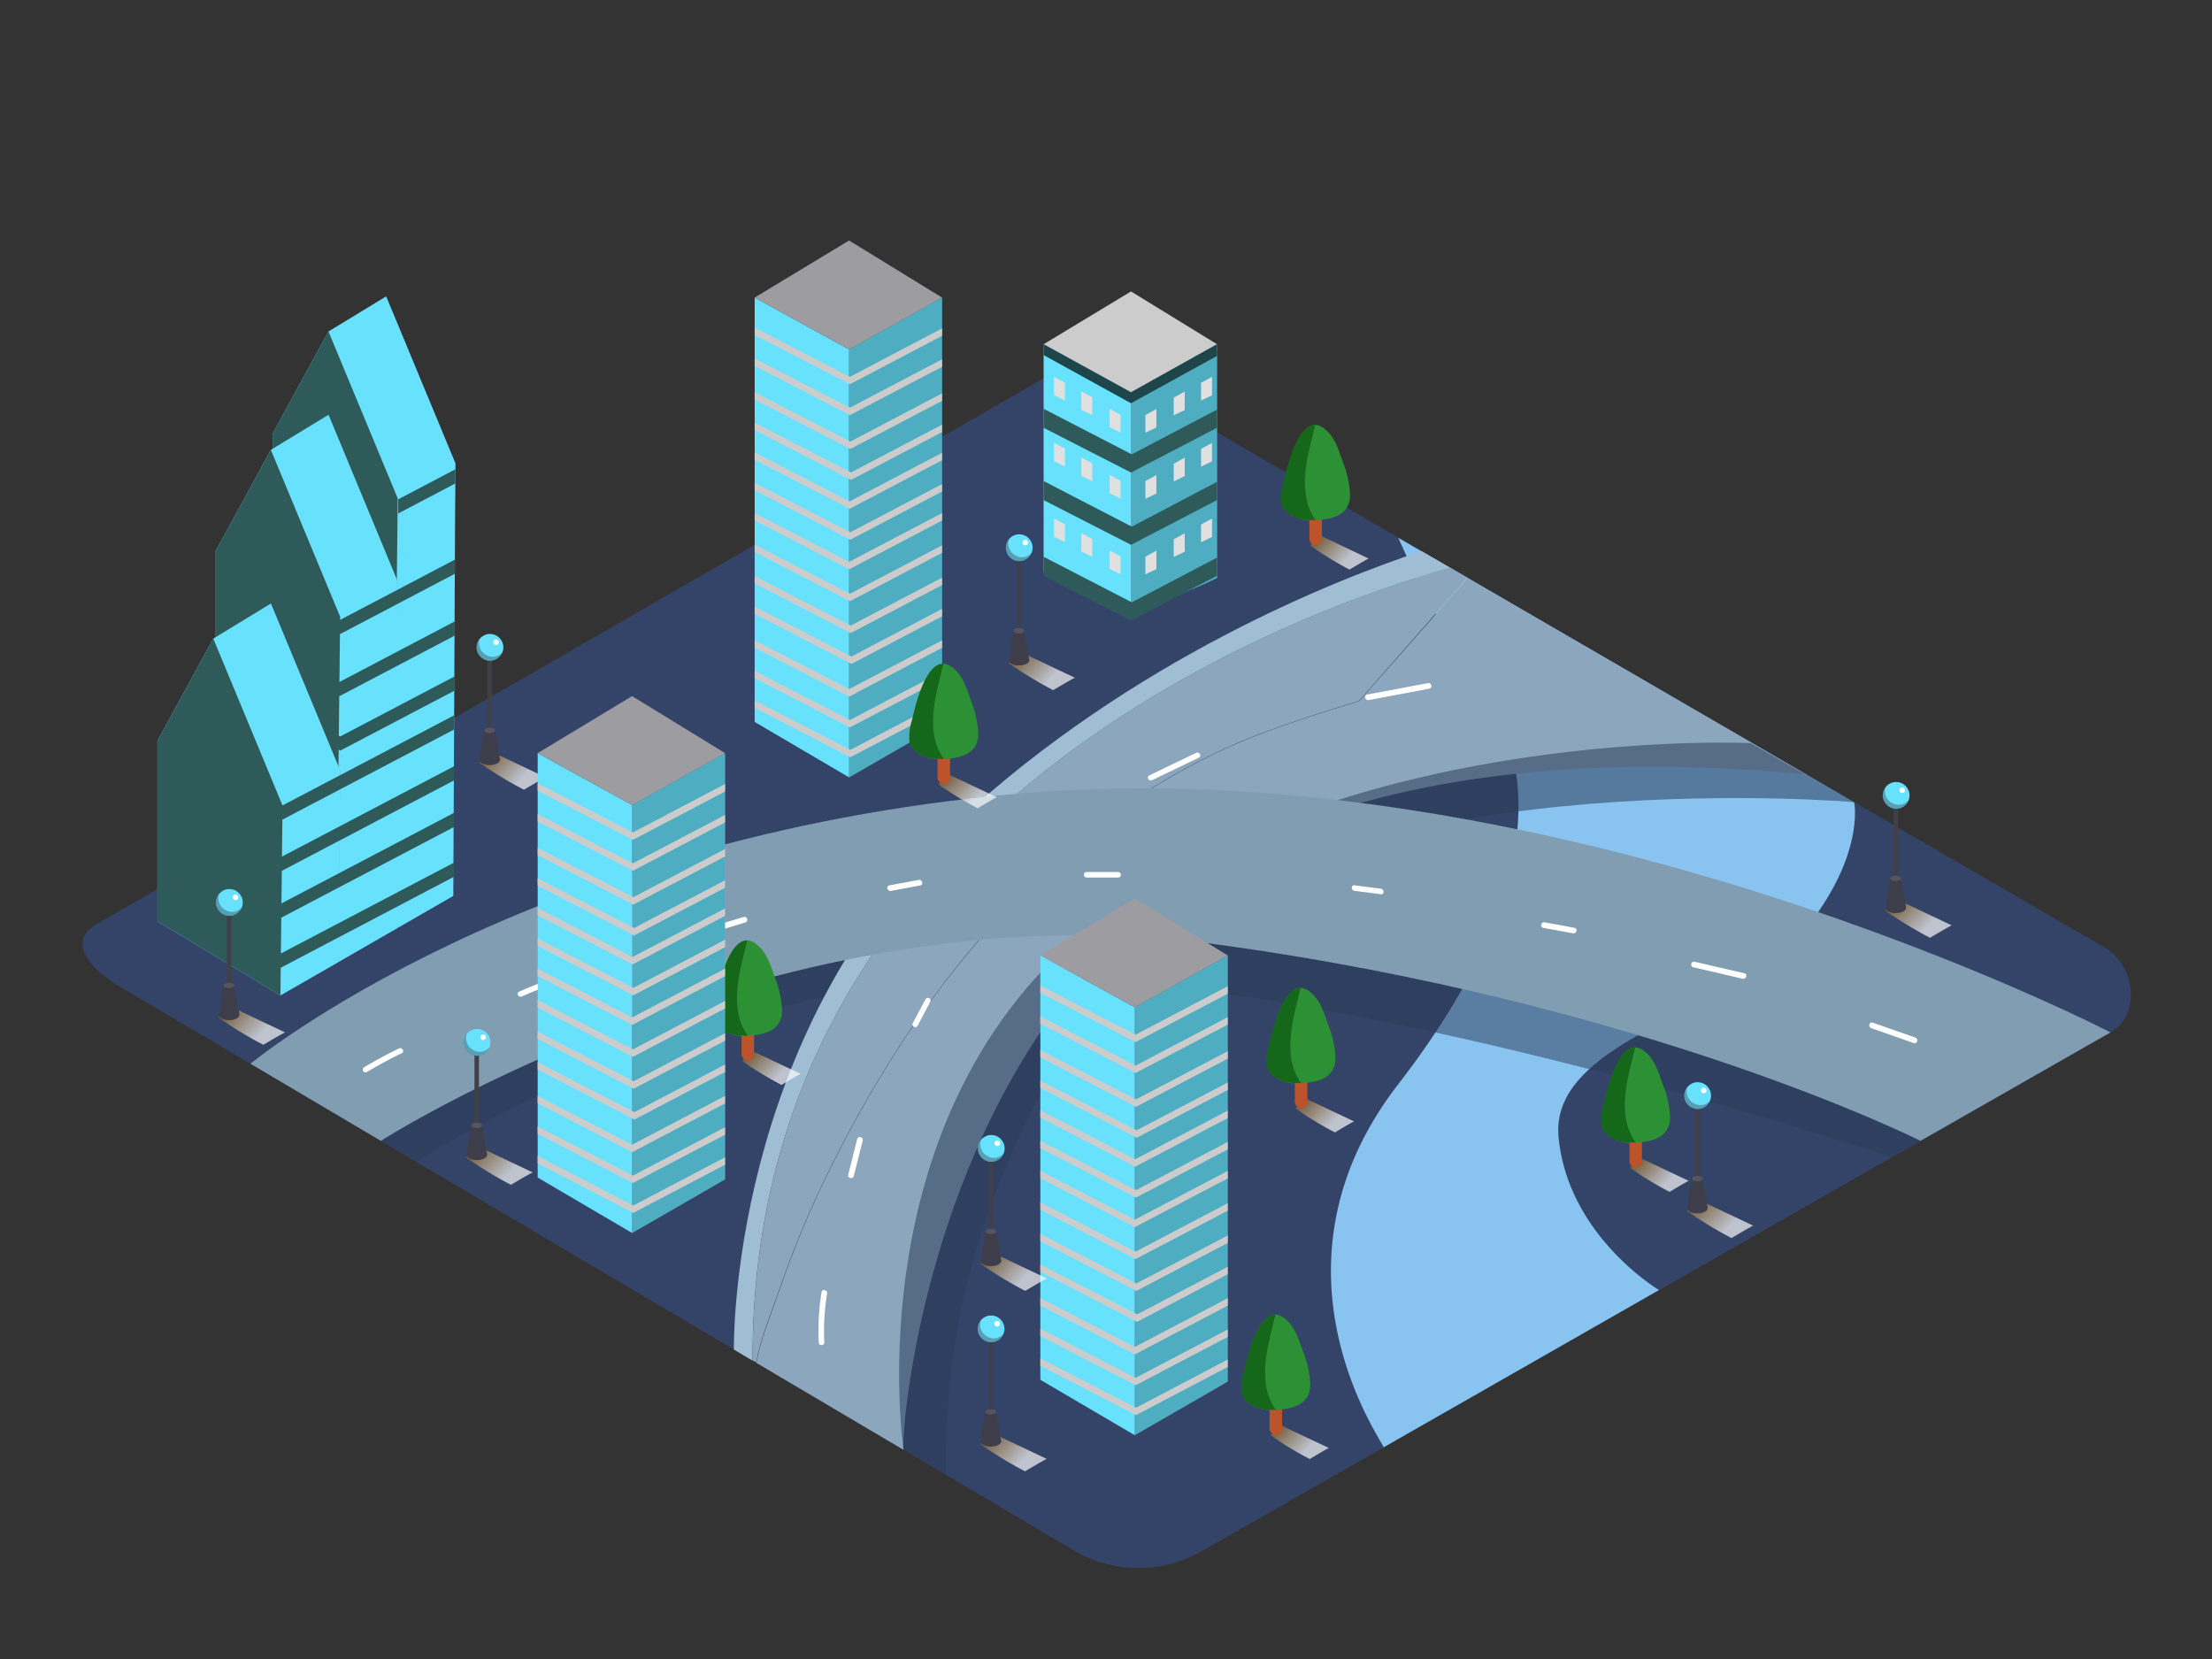 <svg xmlns="http://www.w3.org/2000/svg" xmlns:xlink="http://www.w3.org/1999/xlink" viewBox="0 0 400 300"><rect x="0" y="0" width="400" height="300" fill="#333333" stroke="none"/><defs><linearGradient id="linear-gradient" x1="1972.65" y1="256.61" x2="1966.89" y2="262.08" gradientTransform="matrix(-1, 0, 0, 1, 2203.38, 0)" gradientUnits="userSpaceOnUse"><stop offset="0" stop-color="#7f4e00"/><stop offset="1" stop-color="#fff"/></linearGradient><linearGradient id="linear-gradient-2" x1="2117.9" y1="206.06" x2="2111.37" y2="212.27" xlink:href="#linear-gradient"/><linearGradient id="linear-gradient-3" x1="2019.86" y1="116.61" x2="2013.33" y2="122.81" xlink:href="#linear-gradient"/><linearGradient id="linear-gradient-4" x1="2115.56" y1="134.62" x2="2109.04" y2="140.83" xlink:href="#linear-gradient"/><linearGradient id="linear-gradient-5" x1="1861.29" y1="161.39" x2="1854.76" y2="167.6" xlink:href="#linear-gradient"/><linearGradient id="linear-gradient-6" x1="1968.08" y1="197.56" x2="1962.33" y2="203.03" xlink:href="#linear-gradient"/><linearGradient id="linear-gradient-7" x1="1907.58" y1="208.3" x2="1901.82" y2="213.77" xlink:href="#linear-gradient"/><linearGradient id="linear-gradient-8" x1="1965.45" y1="95.74" x2="1959.69" y2="101.22" xlink:href="#linear-gradient"/><linearGradient id="linear-gradient-9" x1="2032.69" y1="138.93" x2="2026.93" y2="144.41" xlink:href="#linear-gradient"/><linearGradient id="linear-gradient-10" x1="2068.15" y1="188.96" x2="2062.39" y2="194.44" xlink:href="#linear-gradient"/><linearGradient id="linear-gradient-11" x1="2024.92" y1="225.24" x2="2018.39" y2="231.44" xlink:href="#linear-gradient"/><linearGradient id="linear-gradient-12" x1="2024.95" y1="257.87" x2="2018.42" y2="264.07" xlink:href="#linear-gradient"/><linearGradient id="linear-gradient-13" x1="1897.17" y1="215.69" x2="1890.65" y2="221.89" xlink:href="#linear-gradient"/><linearGradient id="linear-gradient-14" x1="2162.68" y1="180.75" x2="2156.16" y2="186.96" xlink:href="#linear-gradient"/></defs><title>PP</title><g style="isolation:isolate"><g id="Layer_5" data-name="Layer 5"><path d="M194.64,280.62,22.14,178.68c-5.49-3.08-10.2-8.15-4.85-11.46L190.42,67.44c2.6-1.61,6.54-2.66,9.18-1.13L380.67,171.4c5.49,3.19,6.48,12.1,1,15.29L217.38,280.46A22.94,22.94,0,0,1,194.64,280.62Z" fill="#344468"/><path d="M250.19,261.73c.46-.26-23.33-32.07,2.65-65.66s25.24-57.12,15.53-71a167,167,0,0,1-15.51-27.82l82.43,47.84s2.07,9.81-9.45,23.69-45.67,19-44,36.84S300,233.28,300,233.28Z" fill="#89c3ef"/><path d="M68.88,206.3l6.47,3.83s56.75-37.77,120.17-33.35,146.55,32.51,146.55,32.51l5.23-3s-66.51-48.82-148.89-47.44S68.88,206.3,68.88,206.3Z" fill="#2c3c59" opacity="0.51"/><path d="M262.24,102.66l-5.19-3c-15.8,5.25-52.2,19.6-83.74,48.74-41.64,38.46-40.6,95.64-40.6,95.64l4,2.38h0l-.62-.37C135.68,145,236.17,110,262.24,102.66Z" fill="#9fbdd3"/><path d="M245.78,126.79c-6.74,2.07-13.47,4.18-20,6.78a114.82,114.82,0,0,0-31.07,19c-19.62,16.39-34.25,37.5-45.37,60.39a178.28,178.28,0,0,0-8.13,19.62c-1.58,4.58-3.53,9.12-4.43,13.87l26.64,15.74c-.82-.48,4.54-84.48,66.69-111.36,32.35-14,72-13.2,96.53-10.78l-61.22-35.53Z" fill="#8ca6bd"/><path d="M149.3,212.92c11.12-22.89,25.76-44,45.37-60.39a114.82,114.82,0,0,1,31.07-19c6.56-2.6,13.29-4.72,20-6.78l19.6-22.31-3.13-1.82C236.17,110,135.68,145,136.12,246l.62.37c.89-4.75,2.84-9.29,4.43-13.87A178.28,178.28,0,0,1,149.3,212.92Z" fill="#8ca6bd"/><path d="M207.91,169.53s-38.18,39.15-36.84,97.17l-7.69-4.55s-9.48-63.42,37.16-97.26,116.07-30.51,116.07-30.51l18.67,10.68S251,137.66,207.91,169.53Z" fill="#2c3c59" opacity="0.54"/><path d="M68.88,206.3s72.09-46.19,150.4-35.62,128,35.62,128,35.62l34.36-19.61S281.89,134.92,184,143.53C94.73,151.38,45.3,192.36,45.3,192.36Z" fill="#809db2"/><path d="M72.15,189.59q-3.24,1.58-6.34,3.42a.5.5,0,0,0,.5.86q3.1-1.85,6.34-3.42C73.24,190.18,72.73,189.31,72.15,189.59Z" fill="#fff"/><path d="M100.26,176.8q-3.25,1.13-6.4,2.53c-.59.26-.08,1.12.5.86q3-1.34,6.16-2.43C101.13,177.56,100.87,176.59,100.26,176.8Z" fill="#fff"/><path d="M134.48,165.82l-8.73,2.63a.5.5,0,0,0,.27,1l8.73-2.63A.5.5,0,0,0,134.48,165.82Z" fill="#fff"/><path d="M249.72,160.71l-4.8-.62c-.64-.08-.63.92,0,1l4.8.62C250.36,161.8,250.35,160.8,249.72,160.71Z" fill="#fff"/><path d="M284.74,167.78l-5.43-1c-.63-.12-.9.84-.27,1l5.43,1C285.1,168.86,285.37,167.9,284.74,167.78Z" fill="#fff"/><path d="M315.44,176l-9-2.09c-.63-.15-.89.82-.27,1l9,2.09C315.8,177.07,316.07,176.1,315.44,176Z" fill="#fff"/><path d="M346.36,187.63l-7.73-2.71c-.61-.21-.87.75-.27,1l7.73,2.71C346.7,188.81,347,187.85,346.36,187.63Z" fill="#fff"/><path d="M149.57,233.91c.1-.63-.86-.9-1-.27a42.53,42.53,0,0,0-.51,9.11c0,.64,1,.64,1,0A41.28,41.28,0,0,1,149.57,233.91Z" fill="#fff"/><path d="M155,206l-1.61,6.39a.5.5,0,0,0,1,.27l1.61-6.39A.5.5,0,0,0,155,206Z" fill="#fff"/><path d="M167.37,180.69,165.06,185c-.3.57.56,1.07.86.5l2.31-4.36C168.53,180.62,167.67,180.12,167.37,180.69Z" fill="#fff"/><path d="M216.29,136.14l-8.47,4.08c-.58.28-.07,1.14.5.86L216.8,137C217.37,136.72,216.87,135.86,216.29,136.14Z" fill="#fff"/><path d="M258.22,123.53l-11,2.07c-.63.12-.36,1.08.27,1l11-2.07C259.12,124.37,258.85,123.41,258.22,123.53Z" fill="#fff"/><path d="M166.15,159.11l-5.35,1c-.63.11-.36,1.08.27,1l5.35-1C167.05,160,166.78,159,166.15,159.11Z" fill="#fff"/><path d="M202.18,157.69H196.5a.5.5,0,0,0,0,1h5.69A.5.5,0,0,0,202.18,157.69Z" fill="#fff"/><path d="M220.08,104.5V62.25l-15.56,8.69v40.17l.32.08C209.76,108.58,215.13,107,220.08,104.5Z" fill="#68e1fd"/><path d="M220.08,104.5V62.25l-15.56,8.69v40.17l.32.08C209.76,108.58,215.13,107,220.08,104.5Z" fill="#1e4549" opacity="0.33"/><path d="M204.52,111.11V70.94l-15.8-8.69v41.17C194.31,105.27,198.85,109.59,204.52,111.11Z" fill="#68e1fd"/><polygon points="220.08 62.25 204.52 52.7 188.72 62.25 204.52 70.94 220.08 62.25" fill="#ccc"/><polygon points="188.72 62.25 204.52 70.94 220.08 62.25 220.08 64.36 204.52 72.92 188.72 64.21 188.72 62.25" fill="#1e4549"/><polygon points="190.59 71.44 190.59 68.11 192.58 69.2 192.58 72.4 190.59 71.44" fill="#e0e0e0"/><polygon points="195.53 74.11 195.53 70.77 197.52 71.86 197.52 75.06 195.53 74.11" fill="#e0e0e0"/><polygon points="200.66 77.25 200.66 73.92 202.64 75.01 202.64 78.21 200.66 77.25" fill="#e0e0e0"/><polygon points="190.59 83.39 190.59 80.06 192.58 81.14 192.58 84.35 190.59 83.39" fill="#e0e0e0"/><polygon points="195.53 86.06 195.53 82.72 197.52 83.81 197.52 87.01 195.53 86.06" fill="#e0e0e0"/><polygon points="200.66 89.2 200.66 85.87 202.64 86.96 202.64 90.16 200.66 89.2" fill="#e0e0e0"/><polygon points="190.59 97.06 190.59 93.73 192.58 94.82 192.58 98.02 190.59 97.06" fill="#e0e0e0"/><polygon points="195.53 99.73 195.53 96.39 197.52 97.48 197.52 100.68 195.53 99.73" fill="#e0e0e0"/><polygon points="200.66 102.88 200.66 99.54 202.64 100.63 202.64 103.83 200.66 102.88" fill="#e0e0e0"/><polygon points="219.17 71.48 219.17 68.14 217.19 69.23 217.19 72.43 219.17 71.48" fill="#e0e0e0"/><polygon points="214.24 74.14 214.24 70.81 212.25 71.9 212.25 75.1 214.24 74.14" fill="#e0e0e0"/><polygon points="209.11 77.29 209.11 73.96 207.13 75.05 207.13 78.25 209.11 77.29" fill="#e0e0e0"/><polygon points="219.17 83.43 219.17 80.09 217.19 81.18 217.19 84.38 219.17 83.43" fill="#e0e0e0"/><polygon points="214.24 86.09 214.24 82.76 212.25 83.85 212.25 87.05 214.24 86.09" fill="#e0e0e0"/><polygon points="209.11 89.24 209.11 85.91 207.13 86.99 207.13 90.2 209.11 89.24" fill="#e0e0e0"/><polygon points="219.17 97.1 219.17 93.77 217.19 94.85 217.19 98.05 219.17 97.1" fill="#e0e0e0"/><polygon points="214.24 99.76 214.24 96.43 212.25 97.52 212.25 100.72 214.24 99.76" fill="#e0e0e0"/><polygon points="209.11 102.91 209.11 99.58 207.13 100.67 207.13 103.87 209.11 102.91" fill="#e0e0e0"/><polygon points="188.72 86.99 204.66 95.23 220.08 87.13 220.08 90.43 204.52 98.52 188.72 90.43 188.72 86.99" fill="#2e5b5a"/><polygon points="188.72 100.68 204.66 108.92 220.08 100.83 220.08 104.12 204.52 112.21 188.72 104.12 188.72 100.68" fill="#2e5b5a"/><polygon points="188.72 73.92 204.66 82.16 220.08 74.06 220.08 77.36 204.52 85.45 188.72 77.36 188.72 73.92" fill="#2e5b5a"/><polygon points="170.35 130.88 170.35 53.81 153.54 63.19 153.54 140.57 170.35 130.88" fill="#68e1fd"/><polygon points="170.35 130.88 170.35 53.81 153.54 63.19 153.54 140.57 170.35 130.88" fill="#1e4549" opacity="0.33"/><polygon points="153.54 63.19 136.47 53.81 136.47 130.55 153.54 140.57 153.54 63.19" fill="#68e1fd"/><polygon points="170.35 53.81 153.54 43.49 136.47 53.81 153.54 63.19 170.35 53.81" fill="#9d9ca1"/><polygon points="136.47 59.24 153.69 68.14 170.35 59.39 170.35 60.74 153.69 69.48 136.47 60.58 136.47 59.24" fill="#ccc"/><polygon points="136.47 64.82 153.69 73.72 170.35 64.98 170.35 66.33 153.69 75.07 136.47 66.17 136.47 64.82" fill="#ccc"/><polygon points="136.47 70.91 153.76 79.85 170.35 71.14 170.35 72.48 153.76 81.19 136.47 72.25 136.47 70.91" fill="#ccc"/><polygon points="136.47 76.43 153.89 85.43 170.35 76.79 170.35 78.14 153.9 86.78 136.47 77.77 136.47 76.43" fill="#ccc"/><polygon points="136.47 81.8 153.62 90.67 170.35 81.88 170.35 83.23 153.63 92.01 136.47 83.14 136.47 81.8" fill="#ccc"/><polygon points="136.47 87.32 153.76 96.25 170.35 87.54 170.35 88.89 153.76 97.6 136.47 88.66 136.47 87.32" fill="#ccc"/><polygon points="136.47 92.77 153.55 101.6 170.35 92.78 170.35 94.13 153.56 102.95 136.47 94.11 136.47 92.77" fill="#ccc"/><polygon points="136.47 98.47 153.69 107.37 170.35 98.62 170.35 99.97 153.69 108.72 136.47 99.81 136.47 98.47" fill="#ccc"/><polygon points="136.47 104.16 153.82 113.13 170.35 104.46 170.35 105.8 153.83 114.48 136.47 105.5 136.47 104.16" fill="#ccc"/><polygon points="136.47 109.68 153.96 118.72 170.35 110.11 170.35 111.46 153.97 120.06 136.47 111.02 136.47 109.68" fill="#ccc"/><polygon points="136.47 115.78 153.55 124.61 170.35 115.79 170.35 117.14 153.56 125.96 136.47 117.13 136.47 115.78" fill="#ccc"/><polygon points="136.47 121.3 153.69 130.2 170.35 121.45 170.35 122.8 153.69 131.54 136.47 122.64 136.47 121.3" fill="#ccc"/><polygon points="136.47 126.66 153.76 135.6 170.35 126.89 170.35 128.23 153.76 136.94 136.47 128 136.47 126.66" fill="#ccc"/><polygon points="222.01 249.84 222.01 172.77 205.2 182.15 205.2 259.53 222.01 249.84" fill="#68e1fd"/><polygon points="222.01 249.84 222.01 172.77 205.2 182.15 205.2 259.53 222.01 249.84" fill="#1e4549" opacity="0.33"/><polygon points="205.2 182.15 188.13 172.77 188.13 249.51 205.2 259.53 205.2 182.15" fill="#68e1fd"/><polygon points="222.01 172.77 205.2 162.46 188.13 172.77 205.2 182.15 222.01 172.77" fill="#9d9ca1"/><polygon points="188.13 178.2 205.35 187.1 222.01 178.35 222.01 179.7 205.35 188.44 188.13 179.54 188.13 178.2" fill="#ccc"/><polygon points="188.13 183.78 205.35 192.69 222.01 183.94 222.01 185.29 205.35 194.03 188.13 185.13 188.13 183.78" fill="#ccc"/><polygon points="188.13 189.87 205.42 198.81 222.01 190.1 222.01 191.44 205.42 200.15 188.13 191.22 188.13 189.87" fill="#ccc"/><polygon points="188.13 195.39 205.55 204.39 222.01 195.75 222.01 197.1 205.56 205.74 188.13 196.73 188.13 195.39" fill="#ccc"/><polygon points="188.13 200.76 205.28 209.63 222.01 200.84 222.01 202.19 205.28 210.97 188.13 202.11 188.13 200.76" fill="#ccc"/><polygon points="188.13 206.28 205.42 215.22 222.01 206.5 222.01 207.85 205.42 216.56 188.13 207.62 188.13 206.28" fill="#ccc"/><polygon points="188.13 211.73 205.21 220.56 222.01 211.74 222.01 213.09 205.22 221.91 188.13 213.07 188.13 211.73" fill="#ccc"/><polygon points="188.13 217.43 205.35 226.33 222.01 217.58 222.01 218.93 205.35 227.68 188.13 218.77 188.13 217.43" fill="#ccc"/><polygon points="188.13 223.12 205.48 232.09 222.01 223.42 222.01 224.76 205.49 233.44 188.13 224.47 188.13 223.12" fill="#ccc"/><polygon points="188.13 228.64 205.62 237.68 222.01 229.07 222.01 230.42 205.63 239.03 188.13 229.98 188.13 228.64" fill="#ccc"/><polygon points="188.13 234.74 205.21 243.57 222.01 234.76 222.01 236.1 205.22 244.92 188.13 236.09 188.13 234.74" fill="#ccc"/><polygon points="188.13 240.26 205.35 249.16 222.01 240.41 222.01 241.76 205.35 250.5 188.13 241.6 188.13 240.26" fill="#ccc"/><polygon points="188.13 245.62 205.42 254.56 222.01 245.85 222.01 247.19 205.42 255.9 188.13 246.97 188.13 245.62" fill="#ccc"/><polygon points="59.72 104.72 59.72 72.08 69.82 53.6 82.34 83.78 81.96 117.78 59.72 104.72" fill="#728fa5"/><polyline points="59.4 59.94 69.82 53.6 82.34 83.78 81.97 162.01 71.92 167.8" fill="#68e1fd"/><polygon points="49.3 111.06 49.3 78.42 59.4 59.94 71.92 90.12 71.55 124.12 49.3 111.06" fill="#68e1fd"/><polygon points="38.89 132.47 38.89 99.83 48.98 81.35 61.51 111.53 61.13 145.53 38.89 132.47" fill="#68e1fd"/><polygon points="28.47 166.6 28.47 133.96 38.57 115.48 51.09 145.66 50.71 180.01 28.47 166.6" fill="#68e1fd"/><polygon points="49.3 111.06 49.3 78.42 59.4 59.94 71.92 90.12 71.55 124.12 49.3 111.06" fill="#2e5b5a"/><polygon points="49.3 126.13 49.3 93.49 59.4 75.01 71.92 105.19 71.55 139.19 49.3 126.13" fill="#728fa5"/><polyline points="48.98 81.35 59.4 75.01 71.92 105.19 71.92 167.8 61.25 173.95" fill="#68e1fd"/><polygon points="38.89 132.47 38.89 99.83 48.98 81.35 61.51 111.53 61.13 145.53 38.89 132.47" fill="#2e5b5a"/><polygon points="38.88 160.26 38.88 127.62 48.98 109.14 61.5 139.31 61.13 173.32 38.88 160.26" fill="#728fa5"/><polyline points="38.57 115.48 48.98 109.14 61.5 139.31 61.25 173.95 50.71 180.01" fill="#68e1fd"/><polygon points="28.47 166.6 28.47 133.96 38.57 115.48 51.09 145.66 50.71 180.01 28.47 166.6" fill="#2e5b5a"/><path d="M229.69,259.49l1.88-1.77,8.73,4.12c-.9.46-2.2,1.25-3.46,2A63.72,63.72,0,0,1,229.69,259.49Z" opacity="0.68" fill="url(#linear-gradient)" style="mix-blend-mode:multiply"/><rect x="229.59" y="244.47" width="2.26" height="14.98" rx="1.13" ry="1.13" transform="translate(461.43 503.93) rotate(-180)" fill="#bc532a"/><path d="M225.14,247.54c.52-2.26,2.84-12.22,6.94-9.3,2.1,1.5,2.7,3.85,3.54,6.14a18.28,18.28,0,0,1,1.31,5.94c.07,4.15-4.15,4.65-7.38,4.64-1.86,0-4.51-1.11-4.95-3.13A9.68,9.68,0,0,1,225,248Z" fill="#2c9135"/><path d="M224.94,248l.1-.44c.46-2,2.32-10,5.59-9.82-1,4.23-2.4,8.7-1.64,13a9.9,9.9,0,0,0,1.73,4.19c-.43,0-.86,0-1.27,0-1.86,0-4.51-1.11-4.95-3.13A9.68,9.68,0,0,1,224.94,248Z" fill="#156819"/><path d="M84.29,209.32l2.13-2,9.9,4.68c-1,.52-2.49,1.41-3.92,2.25A72.26,72.26,0,0,1,84.29,209.32Z" opacity="0.68" fill="url(#linear-gradient-2)" style="mix-blend-mode:multiply"/><rect x="85.8" y="188.97" width="0.81" height="19.51" transform="translate(172.41 397.44) rotate(-180)" fill="#404048"/><circle cx="86.27" cy="188.49" r="2.42" fill="#68e1fd"/><circle cx="87.36" cy="187.57" r="0.5" fill="#fff"/><path d="M84.43,186.92a2.4,2.4,0,0,0,1.22,3,2.26,2.26,0,0,0,2.87-.55,2.42,2.42,0,1,1-4.09-2.45Z" fill="#3e3e4a" opacity="0.4"/><path d="M85.22,203.5l-.88,5.31a4.73,4.73,0,0,0,2.16.4c1.65.06,1.56-.5,1.56-.5l-.87-5.21Z" fill="#3e3e4a"/><ellipse cx="86.2" cy="203.5" rx="0.98" ry="0.49" fill="#55555f"/><ellipse cx="86.21" cy="208.84" rx="1.87" ry="0.94" fill="#3e3e4a"/><path d="M182.34,119.87l2.13-2,9.9,4.68c-1,.52-2.49,1.41-3.92,2.25A72.26,72.26,0,0,1,182.34,119.87Z" opacity="0.68" fill="url(#linear-gradient-3)" style="mix-blend-mode:multiply"/><rect x="183.84" y="99.52" width="0.81" height="19.51" transform="translate(368.5 218.54) rotate(-180)" fill="#404048"/><circle cx="184.31" cy="99.04" r="2.42" fill="#68e1fd"/><circle cx="185.41" cy="98.12" r="0.5" fill="#fff"/><path d="M182.48,97.47a2.4,2.4,0,0,0,1.22,3,2.26,2.26,0,0,0,2.87-.55,2.42,2.42,0,1,1-4.09-2.45Z" fill="#3e3e4a" opacity="0.4"/><path d="M183.27,114.05l-.88,5.31a4.73,4.73,0,0,0,2.16.4c1.65.06,1.56-.5,1.56-.5l-.87-5.21Z" fill="#3e3e4a"/><ellipse cx="184.25" cy="114.05" rx="0.98" ry="0.49" fill="#55555f"/><ellipse cx="184.25" cy="119.39" rx="1.87" ry="0.94" fill="#3e3e4a"/><path d="M86.63,137.88l2.13-2,9.9,4.68c-1,.52-2.49,1.41-3.92,2.25A72.26,72.26,0,0,1,86.63,137.88Z" opacity="0.68" fill="url(#linear-gradient-4)" style="mix-blend-mode:multiply"/><rect x="88.13" y="117.53" width="0.81" height="19.51" transform="translate(177.08 254.57) rotate(-180)" fill="#404048"/><circle cx="88.6" cy="117.06" r="2.42" fill="#68e1fd"/><circle cx="89.7" cy="116.14" r="0.5" fill="#fff"/><path d="M86.77,115.48a2.4,2.4,0,0,0,1.22,3,2.26,2.26,0,0,0,2.87-.55,2.42,2.42,0,1,1-4.09-2.45Z" fill="#3e3e4a" opacity="0.4"/><path d="M87.56,132.07l-.88,5.31a4.73,4.73,0,0,0,2.16.4c1.65.06,1.56-.5,1.56-.5l-.87-5.21Z" fill="#3e3e4a"/><ellipse cx="88.54" cy="132.07" rx="0.98" ry="0.49" fill="#55555f"/><ellipse cx="88.54" cy="137.41" rx="1.87" ry="0.94" fill="#3e3e4a"/><path d="M340.9,164.65l2.13-2,9.9,4.68c-1,.52-2.49,1.41-3.92,2.25A72.26,72.26,0,0,1,340.9,164.65Z" opacity="0.68" fill="url(#linear-gradient-5)" style="mix-blend-mode:multiply"/><rect x="342.41" y="144.3" width="0.81" height="19.51" transform="translate(685.63 308.11) rotate(-180)" fill="#404048"/><circle cx="342.88" cy="143.83" r="2.42" fill="#68e1fd"/><circle cx="343.97" cy="142.91" r="0.5" fill="#fff"/><path d="M341,142.25a2.4,2.4,0,0,0,1.22,3,2.26,2.26,0,0,0,2.87-.55,2.42,2.42,0,1,1-4.09-2.45Z" fill="#3e3e4a" opacity="0.4"/><path d="M341.83,158.84l-.88,5.31a4.73,4.73,0,0,0,2.16.4c1.65.06,1.56-.5,1.56-.5l-.87-5.21Z" fill="#3e3e4a"/><ellipse cx="342.81" cy="158.84" rx="0.98" ry="0.49" fill="#55555f"/><ellipse cx="342.81" cy="164.18" rx="1.87" ry="0.94" fill="#3e3e4a"/><path d="M234.25,200.43l1.88-1.77,8.73,4.12c-.9.46-2.2,1.25-3.46,2A63.72,63.72,0,0,1,234.25,200.43Z" opacity="0.68" fill="url(#linear-gradient-6)" style="mix-blend-mode:multiply"/><rect x="234.15" y="185.42" width="2.26" height="14.98" rx="1.13" ry="1.13" transform="translate(470.56 385.82) rotate(180)" fill="#bc532a"/><path d="M229.7,188.48c.52-2.26,2.84-12.22,6.94-9.3,2.1,1.5,2.7,3.85,3.54,6.14a18.28,18.28,0,0,1,1.31,5.94c.07,4.15-4.15,4.65-7.38,4.64-1.86,0-4.51-1.11-4.95-3.13a9.68,9.68,0,0,1,.44-3.85Z" fill="#2c9135"/><path d="M229.5,188.92l.1-.44c.46-2,2.32-10,5.59-9.82-1,4.23-2.4,8.7-1.64,13a9.9,9.9,0,0,0,1.73,4.19c-.43,0-.86,0-1.27,0-1.86,0-4.51-1.11-4.95-3.13A9.68,9.68,0,0,1,229.5,188.92Z" fill="#156819"/><path d="M294.76,211.18l1.88-1.77,8.73,4.12c-.9.46-2.2,1.25-3.46,2A63.72,63.72,0,0,1,294.76,211.18Z" opacity="0.68" fill="url(#linear-gradient-7)" style="mix-blend-mode:multiply"/><rect x="294.65" y="196.16" width="2.26" height="14.98" rx="1.13" ry="1.13" transform="translate(591.57 407.31) rotate(-180)" fill="#bc532a"/><path d="M290.2,199.23c.52-2.26,2.84-12.22,6.94-9.3,2.1,1.5,2.7,3.85,3.54,6.14A18.28,18.28,0,0,1,302,202c.07,4.15-4.15,4.65-7.38,4.64-1.86,0-4.51-1.11-4.95-3.13a9.68,9.68,0,0,1,.44-3.85Z" fill="#2c9135"/><path d="M290,199.67l.1-.44c.46-2,2.32-10,5.59-9.82-1,4.23-2.4,8.7-1.64,13a9.9,9.9,0,0,0,1.73,4.19c-.43,0-.86,0-1.27,0-1.86,0-4.51-1.11-4.95-3.13A9.68,9.68,0,0,1,290,199.67Z" fill="#156819"/><path d="M236.89,98.62l1.88-1.77L247.5,101c-.9.46-2.2,1.25-3.46,2A63.72,63.72,0,0,1,236.89,98.62Z" opacity="0.68" fill="url(#linear-gradient-8)" style="mix-blend-mode:multiply"/><rect x="236.79" y="83.6" width="2.26" height="14.98" rx="1.13" ry="1.13" transform="translate(475.83 182.19) rotate(-180)" fill="#bc532a"/><path d="M232.34,86.67c.52-2.26,2.84-12.22,6.94-9.3,2.1,1.5,2.7,3.85,3.54,6.14a18.28,18.28,0,0,1,1.31,5.94c.07,4.15-4.15,4.65-7.38,4.64-1.86,0-4.51-1.11-4.95-3.13a9.68,9.68,0,0,1,.44-3.85Z" fill="#2c9135"/><path d="M232.14,87.11l.1-.44c.46-2,2.32-10,5.59-9.82-1,4.23-2.4,8.7-1.64,13a9.9,9.9,0,0,0,1.73,4.19c-.43,0-.86,0-1.27,0-1.86,0-4.51-1.11-4.95-3.13A9.68,9.68,0,0,1,232.14,87.11Z" fill="#156819"/><path d="M169.65,141.81l1.88-1.77,8.73,4.12c-.9.46-2.2,1.25-3.46,2A63.72,63.72,0,0,1,169.65,141.81Z" opacity="0.68" fill="url(#linear-gradient-9)" style="mix-blend-mode:multiply"/><rect x="169.55" y="126.79" width="2.26" height="14.98" rx="1.13" ry="1.13" transform="translate(341.35 268.57) rotate(180)" fill="#bc532a"/><path d="M165.1,129.86c.52-2.26,2.84-12.22,6.94-9.3,2.1,1.5,2.7,3.85,3.54,6.14a18.28,18.28,0,0,1,1.31,5.94c.07,4.15-4.15,4.65-7.38,4.64-1.86,0-4.51-1.11-4.95-3.13a9.68,9.68,0,0,1,.44-3.85Z" fill="#2c9135"/><path d="M164.9,130.3l.1-.44c.46-2,2.32-10,5.59-9.82-1,4.23-2.4,8.7-1.64,13a9.9,9.9,0,0,0,1.73,4.19c-.43,0-.86,0-1.27,0-1.86,0-4.51-1.11-4.95-3.13A9.68,9.68,0,0,1,164.9,130.3Z" fill="#156819"/><path d="M134.18,191.84l1.88-1.77,8.73,4.12c-.9.46-2.2,1.25-3.46,2A63.72,63.72,0,0,1,134.18,191.84Z" opacity="0.68" fill="url(#linear-gradient-10)" style="mix-blend-mode:multiply"/><rect x="134.08" y="176.83" width="2.26" height="14.98" rx="1.13" ry="1.13" transform="translate(270.43 368.63) rotate(180)" fill="#bc532a"/><path d="M129.63,179.89c.52-2.26,2.84-12.22,6.94-9.3,2.1,1.5,2.7,3.85,3.54,6.14a18.28,18.28,0,0,1,1.31,5.94c.07,4.15-4.15,4.65-7.38,4.64-1.86,0-4.51-1.11-4.95-3.13a9.68,9.68,0,0,1,.44-3.85Z" fill="#2c9135"/><path d="M129.44,180.33l.1-.44c.46-2,2.32-10,5.59-9.82-1,4.23-2.4,8.7-1.64,13a9.9,9.9,0,0,0,1.73,4.19c-.43,0-.86,0-1.27,0-1.86,0-4.51-1.11-4.95-3.13A9.68,9.68,0,0,1,129.44,180.33Z" fill="#156819"/><polygon points="131.11 213.27 131.11 136.19 114.3 145.58 114.3 222.96 131.11 213.27" fill="#68e1fd"/><polygon points="131.11 213.27 131.11 136.19 114.3 145.58 114.3 222.96 131.11 213.27" fill="#1e4549" opacity="0.33"/><polygon points="114.3 145.58 97.23 136.19 97.23 212.94 114.3 222.96 114.3 145.58" fill="#68e1fd"/><polygon points="131.11 136.19 114.3 125.88 97.23 136.19 114.3 145.58 131.11 136.19" fill="#9d9ca1"/><polygon points="97.23 141.63 114.45 150.53 131.11 141.78 131.11 143.13 114.45 151.87 97.23 142.97 97.23 141.63" fill="#ccc"/><polygon points="97.23 147.21 114.45 156.11 131.11 147.37 131.11 148.72 114.45 157.46 97.23 148.56 97.23 147.21" fill="#ccc"/><polygon points="97.23 153.3 114.52 162.24 131.11 153.53 131.11 154.87 114.52 163.58 97.23 154.64 97.23 153.3" fill="#ccc"/><polygon points="97.23 158.82 114.65 167.82 131.11 159.18 131.11 160.53 114.66 169.17 97.23 160.16 97.23 158.82" fill="#ccc"/><polygon points="97.23 164.19 114.38 173.06 131.11 164.27 131.11 165.62 114.39 174.4 97.23 165.53 97.23 164.19" fill="#ccc"/><polygon points="97.23 169.71 114.52 178.64 131.11 169.93 131.11 171.28 114.52 179.99 97.23 171.05 97.23 169.71" fill="#ccc"/><polygon points="97.23 175.16 114.31 183.99 131.11 175.17 131.11 176.52 114.32 185.34 97.23 176.5 97.23 175.16" fill="#ccc"/><polygon points="97.23 180.86 114.45 189.76 131.11 181.01 131.11 182.36 114.45 191.11 97.23 182.2 97.23 180.86" fill="#ccc"/><polygon points="97.23 186.55 114.58 195.52 131.11 186.84 131.11 188.19 114.59 196.87 97.23 187.89 97.23 186.55" fill="#ccc"/><polygon points="97.23 192.07 114.72 201.11 131.11 192.5 131.11 193.85 114.73 202.45 97.23 193.41 97.23 192.07" fill="#ccc"/><polygon points="97.23 198.17 114.31 207 131.11 198.18 131.11 199.53 114.32 208.35 97.23 199.51 97.23 198.17" fill="#ccc"/><polygon points="97.23 203.69 114.45 212.59 131.11 203.84 131.11 205.19 114.45 213.93 97.23 205.03 97.23 203.69" fill="#ccc"/><polygon points="97.23 209.05 114.52 217.99 131.11 209.28 131.11 210.62 114.52 219.33 97.23 210.39 97.23 209.05" fill="#ccc"/><polygon points="82.09 138.57 50.85 154.97 28.48 143.4 28.48 145.96 50.86 157.53 82.09 141.13 82.09 138.57" fill="#2e5b5a"/><polygon points="50.79 163.42 28.48 151.89 28.48 154.44 50.8 165.98 82.09 149.55 82.09 146.99 50.79 163.42" fill="#2e5b5a"/><polygon points="50.79 172.42 28.48 160.89 28.48 163.44 50.8 174.98 82.09 158.55 82.09 155.99 50.79 172.42" fill="#2e5b5a"/><polygon points="82.09 129.37 51.11 145.63 28.48 133.93 28.48 136.49 51.12 148.19 82.09 131.93 82.09 129.37" fill="#2e5b5a"/><polygon points="61.37 123.33 60.81 123.03 60.81 125.59 61.38 125.89 82.27 114.92 82.27 112.35 61.37 123.33" fill="#2e5b5a"/><polygon points="61.53 112.08 60.81 111.71 60.81 114.26 61.54 114.64 82.27 103.75 82.27 101.19 61.53 112.08" fill="#2e5b5a"/><polygon points="72.01 90.29 72.01 92.85 82.35 87.42 82.35 84.86 72.01 90.29" fill="#2e5b5a"/><polygon points="61.53 133.17 60.81 132.8 60.81 135.35 61.54 135.73 82.27 124.85 82.27 122.28 61.53 133.17" fill="#2e5b5a"/><path d="M177.28,228.5l2.13-2,9.9,4.68c-1,.52-2.49,1.41-3.92,2.25A72.26,72.26,0,0,1,177.28,228.5Z" opacity="0.68" fill="url(#linear-gradient-11)" style="mix-blend-mode:multiply"/><rect x="178.78" y="208.15" width="0.81" height="19.51" transform="translate(358.37 435.8) rotate(-180)" fill="#404048"/><circle cx="179.25" cy="207.67" r="2.42" fill="#68e1fd"/><circle cx="180.34" cy="206.75" r="0.5" fill="#fff"/><path d="M177.41,206.1a2.4,2.4,0,0,0,1.22,3,2.26,2.26,0,0,0,2.87-.55,2.42,2.42,0,1,1-4.09-2.45Z" fill="#3e3e4a" opacity="0.4"/><path d="M178.2,222.68l-.88,5.31a4.73,4.73,0,0,0,2.16.4c1.65.06,1.56-.5,1.56-.5l-.87-5.21Z" fill="#3e3e4a"/><ellipse cx="179.19" cy="222.68" rx="0.98" ry="0.49" fill="#55555f"/><ellipse cx="179.19" cy="228.02" rx="1.87" ry="0.94" fill="#3e3e4a"/><path d="M177.25,261.13l2.13-2,9.9,4.68c-1,.52-2.49,1.41-3.92,2.25A72.26,72.26,0,0,1,177.25,261.13Z" opacity="0.68" fill="url(#linear-gradient-12)" style="mix-blend-mode:multiply"/><rect x="178.75" y="240.78" width="0.81" height="19.51" transform="translate(358.31 501.06) rotate(-180)" fill="#404048"/><circle cx="179.22" cy="240.3" r="2.42" fill="#68e1fd"/><circle cx="180.31" cy="239.38" r="0.5" fill="#fff"/><path d="M177.38,238.73a2.4,2.4,0,0,0,1.22,3,2.26,2.26,0,0,0,2.87-.55,2.42,2.42,0,1,1-4.09-2.45Z" fill="#3e3e4a" opacity="0.4"/><path d="M178.17,255.31l-.88,5.31a4.73,4.73,0,0,0,2.16.4c1.65.06,1.56-.5,1.56-.5l-.87-5.21Z" fill="#3e3e4a"/><ellipse cx="179.16" cy="255.31" rx="0.98" ry="0.49" fill="#55555f"/><ellipse cx="179.16" cy="260.65" rx="1.87" ry="0.94" fill="#3e3e4a"/><path d="M305,218.95l2.13-2,9.9,4.68c-1,.52-2.49,1.41-3.92,2.25A72.26,72.26,0,0,1,305,218.95Z" opacity="0.68" fill="url(#linear-gradient-13)" style="mix-blend-mode:multiply"/><rect x="306.52" y="198.6" width="0.81" height="19.51" transform="translate(613.86 416.7) rotate(-180)" fill="#404048"/><circle cx="306.99" cy="198.12" r="2.42" fill="#68e1fd"/><circle cx="308.09" cy="197.2" r="0.5" fill="#fff"/><path d="M305.16,196.55a2.4,2.4,0,0,0,1.22,3,2.26,2.26,0,0,0,2.87-.55,2.42,2.42,0,1,1-4.09-2.45Z" fill="#3e3e4a" opacity="0.4"/><path d="M305.95,213.13l-.88,5.31a4.73,4.73,0,0,0,2.16.4c1.65.06,1.56-.5,1.56-.5l-.87-5.21Z" fill="#3e3e4a"/><ellipse cx="306.93" cy="213.13" rx="0.98" ry="0.49" fill="#55555f"/><ellipse cx="306.93" cy="218.47" rx="1.87" ry="0.94" fill="#3e3e4a"/><path d="M39.51,184l2.13-2,9.9,4.68c-1,.52-2.49,1.41-3.92,2.25A72.26,72.26,0,0,1,39.51,184Z" opacity="0.68" fill="url(#linear-gradient-14)" style="mix-blend-mode:multiply"/><rect x="41.01" y="163.66" width="0.81" height="19.51" transform="translate(82.84 346.83) rotate(-180)" fill="#404048"/><circle cx="41.48" cy="163.19" r="2.42" fill="#68e1fd"/><circle cx="42.58" cy="162.27" r="0.5" fill="#fff"/><path d="M39.65,161.61a2.4,2.4,0,0,0,1.22,3,2.26,2.26,0,0,0,2.87-.55,2.42,2.42,0,1,1-4.09-2.45Z" fill="#3e3e4a" opacity="0.4"/><path d="M40.44,178.2l-.88,5.31a4.73,4.73,0,0,0,2.16.4c1.65.06,1.56-.5,1.56-.5l-.87-5.21Z" fill="#3e3e4a"/><ellipse cx="41.42" cy="178.2" rx="0.98" ry="0.49" fill="#55555f"/><ellipse cx="41.42" cy="183.54" rx="1.87" ry="0.94" fill="#3e3e4a"/></g></g></svg>